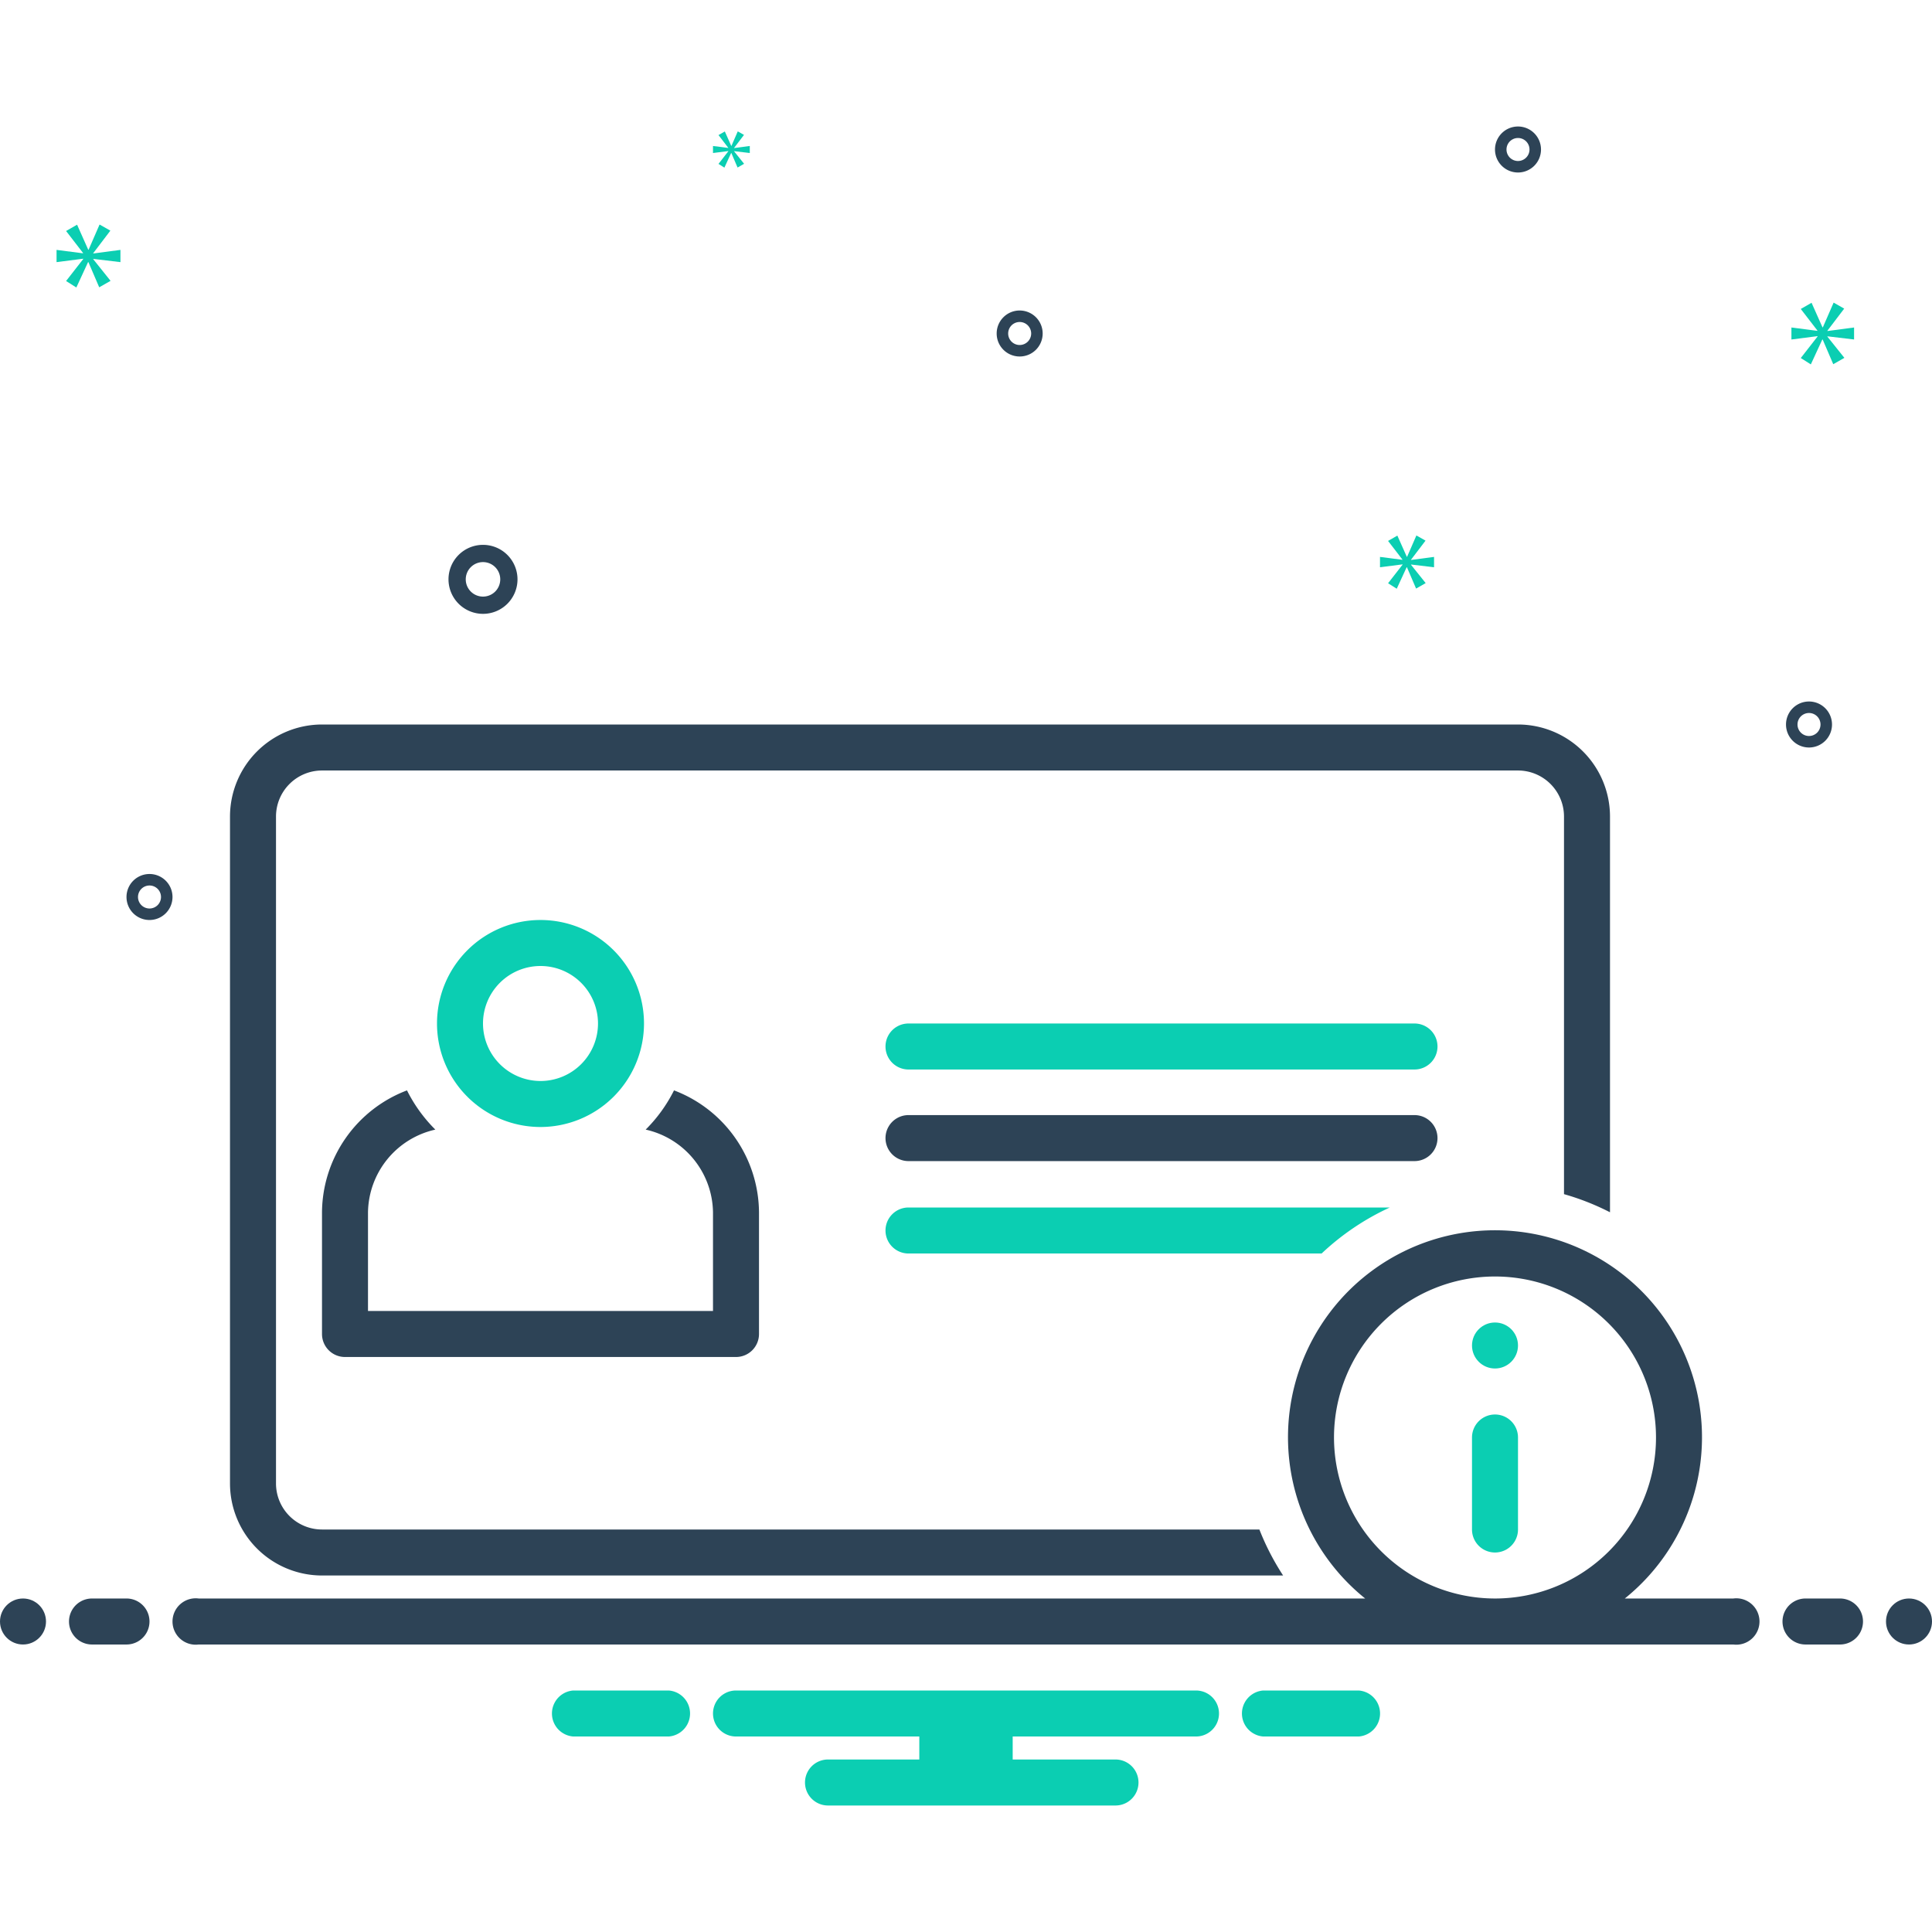 <svg xmlns="http://www.w3.org/2000/svg" viewBox="0 0 168 168" id="info">
  <path fill="#2d4356" d="M37.855,98.227A13.057,13.057,0,0,1,35.39,94.816,11.432,11.432,0,0,0,28,105.412V116a2,2,0,0,0,2,2H64a2,2,0,0,0,2-2V105.412a11.432,11.432,0,0,0-7.39-10.597,13.057,13.057,0,0,1-2.465,3.411A7.483,7.483,0,0,1,62,105.412V114H32v-8.588A7.483,7.483,0,0,1,37.855,98.227Z"></path>
  <path fill="#0bceb2" d="M56 89a9 9 0 1 0-9 9A9.01 9.01 0 0 0 56 89zM42 89a5 5 0 1 1 5 5A5.006 5.006 0 0 1 42 89zM123 89H79a2 2 0 0 0 0 4h44a2 2 0 0 0 0-4z"></path>
  <path fill="#2d4356" d="M125,98.965a2,2,0,0,0-2-2H79a2,2,0,0,0,0,4h44A2,2,0,0,0,125,98.965Z"></path>
  <path fill="#2d4356" d="M28,133a4.004,4.004,0,0,1-4-4V71a4.004,4.004,0,0,1,4-4H132a4.004,4.004,0,0,1,4,4v32.839a21.842,21.842,0,0,1,4,1.576V71a8.009,8.009,0,0,0-8-8H28a8.009,8.009,0,0,0-8,8v58a8.009,8.009,0,0,0,8,8h83.575a21.944,21.944,0,0,1-2.063-4Z"></path>
  <path fill="#0bceb2" d="M77 107a2 2 0 0 0 2 2h35.924a22.074 22.074 0 0 1 5.928-4H79A2 2 0 0 0 77 107zM130 123a2 2 0 0 0-2 2v8a2 2 0 0 0 4 0v-8A2 2 0 0 0 130 123z"></path>
  <circle cx="130" cy="117" r="2" fill="#0bceb2"></circle>
  <circle cx="2" cy="141" r="2" fill="#2d4356"></circle>
  <path fill="#2d4356" d="M11 139H8a2 2 0 0 0 0 4h3a2 2 0 0 0 0-4zM160 139h-3a2 2 0 0 0 0 4h3a2 2 0 0 0 0-4z"></path>
  <circle cx="166" cy="141" r="2" fill="#2d4356"></circle>
  <path fill="#0bceb2" d="M118.154 147h-8.308a2.006 2.006 0 0 0 0 4h8.308a2.006 2.006 0 0 0 0-4zM58.154 147H49.846a2.006 2.006 0 0 0 0 4h8.308a2.006 2.006 0 0 0 0-4zM104 147H64a2 2 0 0 0 0 4H79.94v2H72a2 2 0 0 0 0 4H97a2 2 0 0 0 0-4H88.06v-2H104a2 2 0 0 0 0-4z"></path>
  <path fill="#2d4356" d="M150.721 139h-9.433a18 18 0 1 0-22.577 0H17.279a2.017 2.017 0 1 0 0 4H150.721a2.017 2.017 0 1 0 0-4zM116 125a14 14 0 1 1 14 14A14.016 14.016 0 0 1 116 125zM42 53.378a3 3 0 1 0-3-3A3.003 3.003 0 0 0 42 53.378zm0-4.5a1.5 1.5 0 1 1-1.5 1.5A1.501 1.501 0 0 1 42 48.878zM157.305 61a2 2 0 1 0 2 2A2.002 2.002 0 0 0 157.305 61zm0 3a1 1 0 1 1 1-1A1.001 1.001 0 0 1 157.305 64zM88.667 27a2 2 0 1 0 2 2A2.002 2.002 0 0 0 88.667 27zm0 3a1 1 0 1 1 1-1A1.001 1.001 0 0 1 88.667 30zM132 11a2 2 0 1 0 2 2A2.002 2.002 0 0 0 132 11zm0 3a1 1 0 1 1 1-1A1.001 1.001 0 0 1 132 14zM15 78a2 2 0 1 0-2 2A2.002 2.002 0 0 0 15 78zm-3 0a1 1 0 1 1 1 1A1.001 1.001 0 0 1 12 78z"></path>
  <polygon fill="#0bceb2" points="8.111 22.011 9.597 20.056 8.658 19.524 7.704 21.714 7.672 21.714 6.703 19.539 5.747 20.087 7.219 21.996 7.219 22.027 4.918 21.73 4.918 22.794 7.234 22.497 7.234 22.528 5.747 24.436 6.639 25 7.657 22.794 7.688 22.794 8.627 24.984 9.613 24.421 8.111 22.543 8.111 22.512 10.473 22.794 10.473 21.73 8.111 22.042 8.111 22.011"></polygon>
  <polygon fill="#0bceb2" points="63.334 13.153 62.478 14.252 62.991 14.577 63.577 13.306 63.595 13.306 64.136 14.568 64.704 14.243 63.839 13.162 63.839 13.144 65.199 13.306 65.199 12.694 63.839 12.874 63.839 12.856 64.695 11.73 64.154 11.423 63.604 12.684 63.586 12.684 63.028 11.432 62.478 11.747 63.325 12.847 63.325 12.865 62 12.694 62 13.306 63.334 13.135 63.334 13.153"></polygon>
  <polygon fill="#0bceb2" points="161.224 29.521 161.224 28.478 158.907 28.785 158.907 28.754 160.366 26.836 159.445 26.314 158.509 28.462 158.477 28.462 157.527 26.329 156.589 26.867 158.033 28.739 158.033 28.77 155.776 28.478 155.776 29.521 158.048 29.23 158.048 29.261 156.589 31.133 157.464 31.686 158.463 29.521 158.492 29.521 159.413 31.67 160.381 31.118 158.907 29.276 158.907 29.245 161.224 29.521"></polygon>
  <polygon fill="#0bceb2" points="122.701 48.666 123.959 47.011 123.165 46.561 122.357 48.414 122.33 48.414 121.51 46.574 120.702 47.037 121.947 48.653 121.947 48.679 120 48.427 120 49.327 121.96 49.076 121.96 49.103 120.702 50.717 121.456 51.194 122.317 49.327 122.343 49.327 123.138 51.181 123.972 50.704 122.701 49.116 122.701 49.089 124.7 49.327 124.7 48.427 122.701 48.692 122.701 48.666"></polygon>
</svg>
